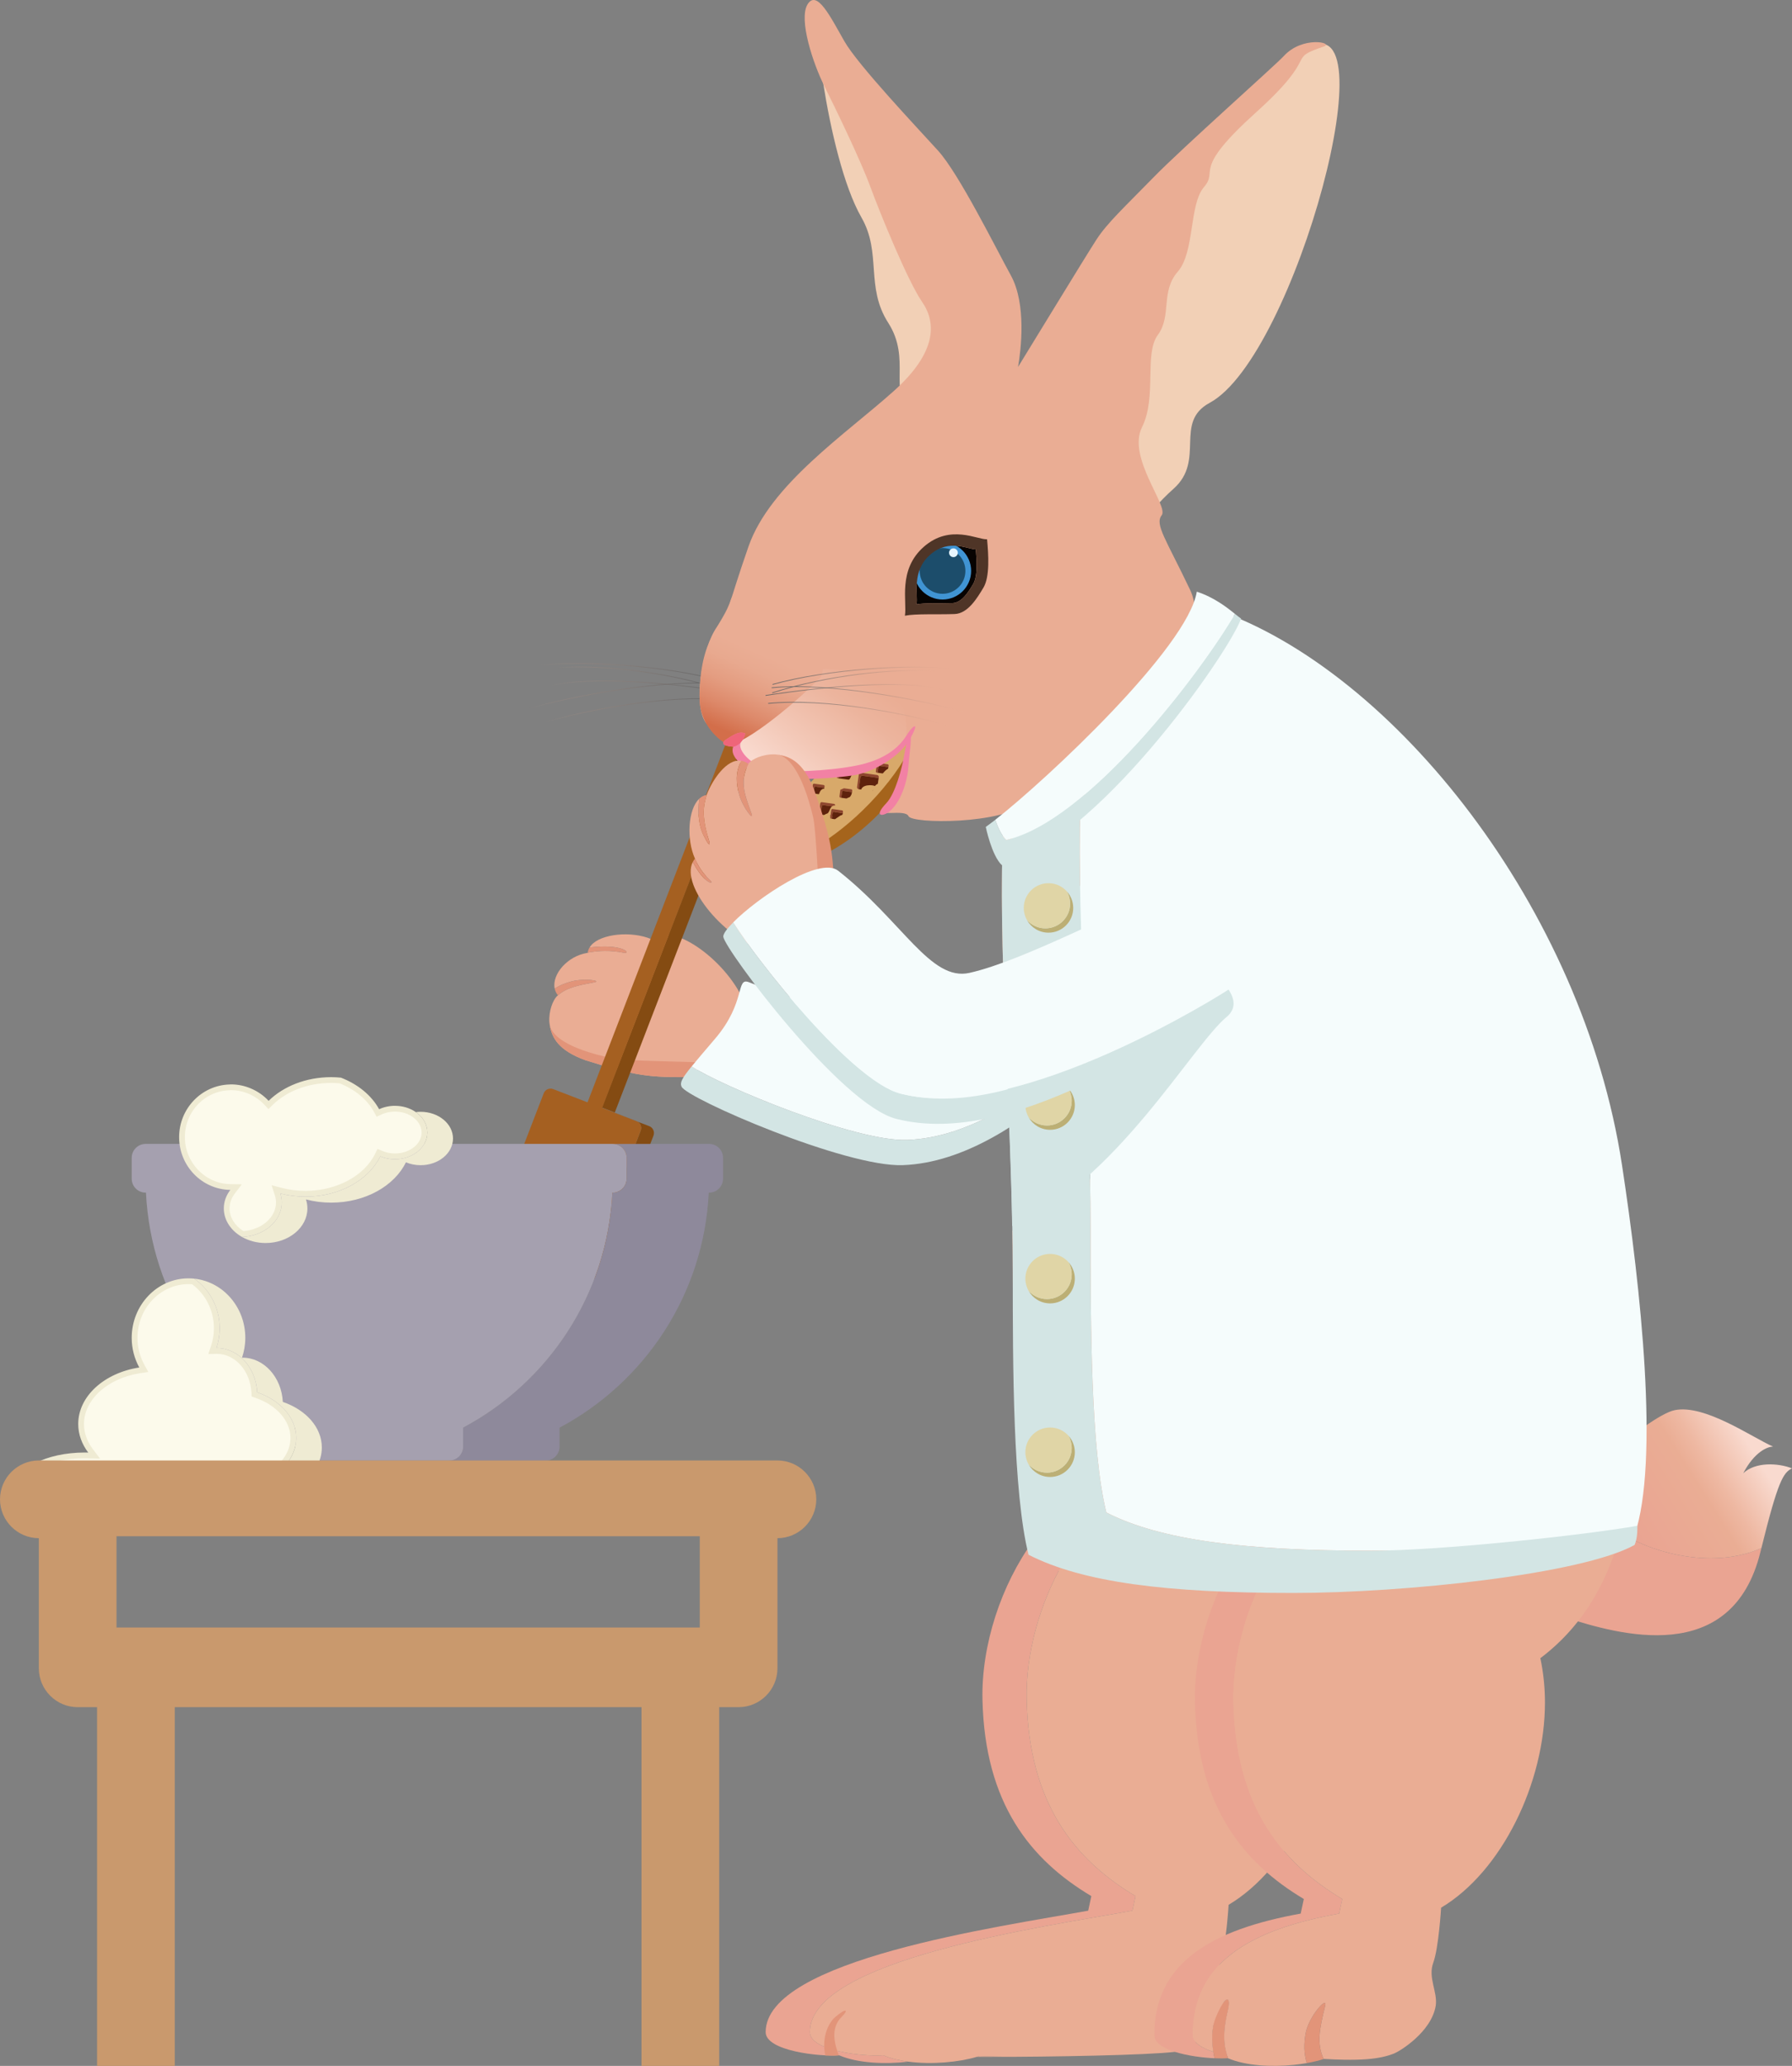 <?xml version="1.0" encoding="utf-8"?>
<!-- Generator: Adobe Illustrator 16.0.0, SVG Export Plug-In . SVG Version: 6.00 Build 0)  -->
<!DOCTYPE svg PUBLIC "-//W3C//DTD SVG 1.1//EN" "http://www.w3.org/Graphics/SVG/1.1/DTD/svg11.dtd">
<svg version="1.1" xmlns="http://www.w3.org/2000/svg" xmlns:xlink="http://www.w3.org/1999/xlink" x="0px" y="0px"
	 width="621.595px" height="716.289px" viewBox="0 0 621.595 716.289" enable-background="new 0 0 621.595 716.289"
	 xml:space="preserve">
<rect x="0" y="0" width="621.595" height="716.289" fill="#808080" stroke="none"/>
<g id="케익_사진">
</g>
<g id="Layer_2">
</g>
<g id="Layer_3">
</g>
<g id="Layer_5">
</g>
<g id="Layer_4">
</g>
<g id="토끼_사진">
</g>
<g id="Layer_56">
</g>
<g id="Layer_52">
</g>
<g id="메인토끼_머리_copy">
	<linearGradient id="SVGID_1_" gradientUnits="userSpaceOnUse" x1="140.006" y1="1334.784" x2="159.261" y2="1360.386">
		<stop  offset="0" style="stop-color:#D8B89A"/>
		<stop  offset="0.25" style="stop-color:#DDBFA3"/>
		<stop  offset="0.664" style="stop-color:#ECD2BD"/>
		<stop  offset="0.804" style="stop-color:#F2DAC7"/>
	</linearGradient>
	<path display="none" fill="url(#SVGID_1_)" d="M136.309,1336.583c-5.591,2.334-10.925,12.208-7.925,14.771
		c2.872,2.453,13.125,9.938,26.25,9.938c8.875,0,12.333-5.375,12.667-7.542s0.167-12.333,1.574-12.333h0.02
		c1.407,0-9.21-7.655-13.085-7.655C146.967,1333,141.9,1334.25,136.309,1336.583z"/>
	
		<linearGradient id="SVGID_2_" gradientUnits="userSpaceOnUse" x1="-655.994" y1="1334.784" x2="-636.739" y2="1360.387" gradientTransform="matrix(-1 0 0 1 -458.232 0)">
		<stop  offset="0" style="stop-color:#D8B89A"/>
		<stop  offset="0.25" style="stop-color:#DDBFA3"/>
		<stop  offset="0.664" style="stop-color:#ECD2BD"/>
		<stop  offset="0.804" style="stop-color:#F2DAC7"/>
	</linearGradient>
	<path display="none" fill="url(#SVGID_2_)" d="M201.459,1336.583c5.591,2.334,10.925,12.208,7.925,14.771
		c-2.872,2.453-13.125,9.938-26.25,9.938c-8.875,0-12.333-5.375-12.667-7.542s-0.167-12.333-1.574-12.333h-0.02
		c-1.407,0,9.21-7.655,13.085-7.655C190.8,1333,195.868,1334.25,201.459,1336.583z"/>
	<linearGradient id="SVGID_3_" gradientUnits="userSpaceOnUse" x1="169.219" y1="1294.174" x2="169.219" y2="1343.424">
		<stop  offset="0" style="stop-color:#D8B89A"/>
		<stop  offset="1" style="stop-color:#B49779"/>
	</linearGradient>
	<path display="none" fill="url(#SVGID_3_)" d="M168.884,1293.433c-30.5,0-18,32.983-16.25,37.983s5.75,12,16.25,12s14.5-7,16.25-12
		S201.259,1293.433,168.884,1293.433z"/>
</g>
<g id="메인토끼_머리_copy_2">
</g>
<g id="메인토끼_머리_copy_4">
</g>
<g id="메인토끼_머리_copy_3">
</g>
<g id="요리토끼">
	<g id="요리토끼_꼬리">
		<g>
			<path fill="#EAA492" d="M555.257,507.336c-0.904,2.88-1.151,5.54-0.537,7.842c4.481,16.789,9.32,17.33,9.32,17.33
				c10.315,6.191,30.842,11.546,46.94,4.235c-0.108,0.441-0.216,0.874-0.328,1.329c-9.864,40.215-49.437,28.538-67.442,22.822
				c0,0-4.839-0.541-9.32-17.33C531.422,534.315,542.802,519.302,555.257,507.336z"/>
			
				<linearGradient id="SVGID_4_" gradientUnits="userSpaceOnUse" x1="-974.716" y1="320.668" x2="-936.029" y2="359.191" gradientTransform="matrix(-0.976 -0.22 -0.22 0.976 -267.905 -25.349)">
				<stop  offset="0.086" style="stop-color:#F9DACF"/>
				<stop  offset="0.132" style="stop-color:#F7D4C7"/>
				<stop  offset="0.371" style="stop-color:#EEB8A2"/>
				<stop  offset="0.497" style="stop-color:#EAAD94"/>
				<stop  offset="1" style="stop-color:#EAA492"/>
			</linearGradient>
			<path fill="url(#SVGID_4_)" d="M564.041,532.508c0,0-4.839-0.541-9.32-17.33c-0.614-2.302-0.367-4.962,0.537-7.842
				c10.155-9.755,21.025-17.485,25.69-18.414c10.389-2.067,26.568,9.301,34.081,12.65c-1.983-0.001-6.48,1.846-10.353,9.241
				c4.212-4.011,12.18-3.592,16.919-1.695c-3.037,1.479-4.865,4.352-10.613,27.625C594.883,544.055,574.356,538.7,564.041,532.508z"
				/>
		</g>
	</g>
	<g id="요리토끼_다리">
		<path fill="#EAAD94" d="M392.312,205.88c-48.863,0-46.684,77.318-43.181,161.424c14.626-13.682,31.937-35.871,42.736-45.885
			c0,0,24.97,11.417,33.38,21.963c3.149,3.949,3.981,7.775,0.307,10.835c-12.111,10.085-38.81,57.774-74.382,72.516
			c0.082,4.899,0.128,9.765,0.128,14.583c0,106.085,28.353,150.357,91.483,153.371c131.85,6.295,135.85-74.705,114.437-192.085
			C538.181,298.239,455.514,205.88,392.312,205.88z"/>
		<g>
			<path fill="#EAAD94" d="M338.807,713.158c3.9,0.018,8.268,0.012,12.875-0.015c-5.286-0.04-9.506-0.126-11.959-0.263
				C339.434,712.977,339.115,713.066,338.807,713.158z"/>
			<path fill="#EAA492" d="M280.918,704.571c0-25.144,80.989-36.496,111.882-42.095l1.084-5.058
				c-21.087-12.569-36.947-32.067-37.759-68.11c-0.716-31.708,19.322-69.494,45.377-75.875c-0.003-0.001-0.006-0.001-0.009-0.002
				c-33.061-8.129-61.553,38.175-60.701,75.878c0.813,36.043,16.672,55.542,37.759,68.11l-1.084,5.058
				c-30.894,5.599-111.882,16.951-111.882,42.095c0,6.527,18.699,8.58,25.475,8.038c6.55,2.807,16.072,3.157,24.016,2.213
				c-3.162-0.418-6.147-1.126-8.683-2.213C299.617,713.151,280.918,711.098,280.918,704.571z"/>
			<path fill="#EAAD94" d="M401.502,513.433c-26.055,6.382-46.093,44.167-45.377,75.875c0.813,36.043,16.672,55.542,37.759,68.11
				l-1.084,5.058c-30.894,5.599-111.882,16.951-111.882,42.095c0,6.527,18.699,8.58,25.475,8.038
				c2.535,1.086,5.521,1.795,8.683,2.213c8.246,1.09,17.7,0.142,23.732-1.664c0.308-0.092,0.627-0.182,0.916-0.278
				c2.453,0.137,6.673,0.223,11.959,0.263c24.221-0.143,54.969-0.898,58.212-2.16c1.752-0.682,12.917-7.317,14.423-16.624
				c0.663-4.783-2.771-9.662-0.875-14.811c1.897-5.149,2.729-19.109,2.729-19.109c21.086-12.567,36.022-43.414,36.022-71.13
				C462.195,551.598,434.054,521.442,401.502,513.433z"/>
		</g>
		<g>
			<path fill="#EAA492" d="M413.742,705.574c0-25.144,19.874-36.496,50.767-42.094l1.084-5.058
				c-21.086-12.568-36.946-32.068-37.758-68.11c-0.725-32.108,19.833-70.446,46.369-76.098
				c-32.633-6.964-60.544,38.777-59.702,76.098c0.813,36.042,16.672,55.542,37.758,68.11l-1.084,5.058
				c-30.893,5.599-50.767,16.95-50.767,42.094c0,5.358,12.597,7.7,20.858,8.067c-0.162-0.767-0.295-1.509-0.404-2.23
				C416.788,710.111,413.742,708.208,413.742,705.574z"/>
			<path fill="#EAAD94" d="M425.852,697.225c1.353-5.647-0.922-5.595-4.224,2.513c-1.046,2.568-1.546,6.521-0.764,11.673
				c1.481,0.472,3.096,0.864,4.753,1.183C424.517,709.104,424.054,704.734,425.852,697.225z"/>
			<path fill="#EAAD94" d="M475.203,514.434c-0.334-0.082-0.667-0.15-1-0.221c-26.536,5.652-47.094,43.99-46.369,76.098
				c0.813,36.042,16.672,55.542,37.758,68.11l-1.084,5.058c-30.893,5.599-50.767,16.95-50.767,42.094
				c0,2.634,3.046,4.537,7.121,5.837c-0.782-5.152-0.282-9.105,0.764-11.673c3.302-8.107,5.577-8.16,4.224-2.513
				c-1.798,7.509-1.335,11.879-0.235,15.368c0.112,0.358,0.229,0.709,0.354,1.051c6.247,2.647,15.147,3.076,22.82,2.293
				c1.563-0.16,3.078-0.365,4.505-0.617c-1.083-3.368-1.01-6.799-0.429-10.206c0.999-5.887,7.666-13.275,6.811-9.722
				c-1.961,8.149-3.034,12.902-0.545,18.515c0.026-0.008,0.057-0.016,0.083-0.025c2.635,0.147,4.977,0.235,7.087,0.27
				c3.08,0.051,5.647-0.015,7.858-0.188c4.05-0.316,6.903-0.991,9.444-1.979c1.751-0.681,12.917-7.316,14.423-16.623
				c0.663-4.783-2.771-9.662-0.874-14.81c1.897-5.15,2.729-19.111,2.729-19.111c21.086-12.566,36.022-43.413,36.022-71.13
				C535.905,552.597,507.759,522.438,475.203,514.434z"/>
		</g>
		<path fill="#E29479" d="M425.852,697.225c1.353-5.647-0.922-5.595-4.224,2.513c-1.192,2.927-1.677,7.651-0.36,13.903
			c1.803,0.08,3.402,0.068,4.616-0.029c0.027,0.012,0.059,0.021,0.086,0.033C424.633,709.971,423.869,705.504,425.852,697.225z"/>
		<path fill="#E29479" d="M291.926,699.315c2.5-2.486,1.75-3.333-2.208,0.042c-2.405,2.05-4.768,7.074-3.45,13.326
			c1.802,0.08,3.402,0.068,4.616-0.029c0.027,0.012,0.059,0.021,0.086,0.033C289.632,709.013,287.842,703.376,291.926,699.315z"/>
		<path fill="#E29479" d="M459.677,695.393c0.855-3.553-5.812,3.835-6.811,9.722c-0.581,3.407-0.653,6.837,0.429,10.206
			c2.178-0.385,4.168-0.862,5.836-1.413C456.643,708.295,457.716,703.542,459.677,695.393z"/>
	</g>
	<g id="요리토끼_오른팔">
		<g>
			<g>
				<path fill="none" d="M193.537,345.116c-0.003-0.005-0.006-0.009-0.01-0.013c-0.059,0.053-0.12,0.105-0.179,0.159
					C193.412,345.208,193.476,345.155,193.537,345.116z"/>
				<path fill="#EAAD94" d="M226.961,324.775c-0.026,0.015-0.051,0.032-0.077,0.047c6.359,3.059,6.398,5.728,5.15,4.628
					c-2.075-1.829-4.153-3.044-6.188-3.897c-0.006,0.005-0.012,0.009-0.018,0.014c-0.004,0.004-0.009,0.006-0.014,0.011
					c-6.775-2.814-17.212-1.878-20.734,2.15c-0.22,0.251-0.405,0.518-0.572,0.792c12.047-1.462,14.476,2.339,11.951,1.839
					c-4.773-0.947-8.891-0.757-12.585-0.055c0,0.005-0.002,0.01-0.003,0.015c-0.066,0.027-0.133,0.081-0.205,0.091
					c-6.675,1.026-12.248,7.274-11.274,12.299c0.005,0.026,0.015,0.051,0.02,0.077c1.778-1.198,3.77-1.97,5.852-2.511
					c4.643-1.203,10.692-0.209,7.807,0.334c-5.827,1.095-9.498,1.826-12.543,4.492c0.004,0.004,0.006,0.008,0.01,0.013
					c-0.061,0.039-0.125,0.092-0.189,0.146c-0.096,0.087-0.19,0.183-0.284,0.274c-1.241,1.34-2.768,4.898-2.507,8.891
					c0.032,0.281,0.071,0.562,0.115,0.841c0.734,4.65,3.126,8.931,12.287,12.295c17.802,5.617,22.368,6.002,36.874,5.896
					l0.683-1.037c0.045,0.003,0.104,0.006,0.148,0.009l18.339-22.74C254.258,335.126,235.193,320.223,226.961,324.775z"/>
				<path fill="#E29479" d="M204.509,328.521c-0.335,0.548-0.565,1.138-0.634,1.784c3.694-0.702,7.812-0.892,12.585,0.055
					C218.985,330.859,216.556,327.059,204.509,328.521z"/>
				<path fill="#E29479" d="M226.884,324.823c-0.366,0.208-0.717,0.441-1.038,0.731c2.035,0.853,4.112,2.068,6.188,3.897
					C233.283,330.55,233.243,327.882,226.884,324.823z"/>
				<path fill="#E29479" d="M193.34,345.268c-0.09,0.075-0.182,0.167-0.276,0.269c0.094-0.091,0.188-0.188,0.284-0.274
					C193.345,345.264,193.343,345.266,193.34,345.268z"/>
				<path fill="#E29479" d="M193.527,345.103c3.045-2.666,6.716-3.396,12.543-4.492c2.886-0.543-3.164-1.538-7.807-0.334
					c-2.082,0.541-4.073,1.313-5.852,2.511C192.576,343.567,192.92,344.344,193.527,345.103z"/>
			</g>
			<path fill="#E29479" d="M212.749,366.998c-4.924-1.023-20.652-4.489-22.076-11.729c0.734,4.65,3.126,8.931,12.287,12.295
				c17.802,5.617,22.368,6.002,36.874,5.896l3.342-5.08C239.294,368.078,217.111,367.905,212.749,366.998z"/>
		</g>
		<g>
			<path fill="#D3E5E4" d="M410.627,330.835c-14.82,9.411-53.576,62.785-95.93,64.402c-17.942,0.686-64.499-18.681-74.783-25.487
				c-3.442,4.222-4.111,5.63-3.506,7.01c1.788,4.084,56.879,27.984,76.774,27.224c42.354-1.618,81.109-54.992,95.929-64.402
				c3.501-2.223,3.715-5.453,2.005-9.088C410.959,330.609,410.802,330.725,410.627,330.835z"/>
			<path fill="#F5FCFC" d="M314.698,395.238c42.354-1.618,81.109-54.992,95.93-64.402c0.174-0.11,0.332-0.226,0.49-0.341
				c-5.53-11.755-31.207-27.76-31.207-27.76c-14.183,10.105-34.25,39.538-51.394,49.11c-12.122,6.769-42.117-0.696-68.688-11.27
				c-4.695-1.868-0.896,6.785-11.765,19.545c-3.667,4.305-6.304,7.371-8.148,9.632C250.199,376.557,296.756,395.923,314.698,395.238
				z"/>
		</g>
	</g>
	<g id="요리_도구">
		<g>
			<path fill="#844B12" d="M225.209,390.459l-4.112-1.585c1.089,0.61,1.599,1.935,1.137,3.133l-15.596,40.454l-0.918,2.38
				l-0.458,1.188c-3.293,8.543-12.888,12.799-21.433,9.505l-1.188-0.458l-2.38-0.917l-12.547-4.837
				c0.105,0.06,0.21,0.12,0.326,0.165l16.659,6.422l2.38,0.917l1.188,0.458c8.545,3.294,18.139-0.962,21.433-9.505l0.458-1.188
				l0.918-2.38l15.596-40.454C227.179,392.442,226.524,390.966,225.209,390.459z"/>
			
				<rect x="162.94" y="312.413" transform="matrix(-0.36 0.933 -0.933 -0.36 617.552 205.824)" fill="#844B12" width="150.433" height="4.77"/>
			<path fill="#844B12" d="M221.098,388.874c-0.105-0.059-0.21-0.12-0.326-0.165l-7.447-2.871l-0.013,0.034L221.098,388.874z"/>
			<path fill="#A56021" d="M182.641,445.076l1.188,0.458c8.545,3.294,18.139-0.962,21.433-9.505l0.458-1.188l0.918-2.38
				l15.596-40.454c0.462-1.199-0.048-2.523-1.137-3.133l-7.786-3.001l0.013-0.034l-4.451-1.716l54.114-140.363l-5.065-1.953
				l-54.127,140.398l-11.9-4.588c-1.313-0.506-2.791,0.147-3.298,1.462l-7.339,19.038l-9.173,23.793l-5.505,14.28
				c-0.462,1.199,0.048,2.522,1.134,3.132l12.547,4.837L182.641,445.076z"/>
		</g>
		<g>
			<path fill="#8E899B" d="M245.972,396.619h-33.44c2.667,0,4.827,2.163,4.827,4.827v7.238c0,2.667-2.161,4.827-4.827,4.827h-0.119
				c-1.72,35.355-22.234,65.773-51.761,81.49v6.582c0,2.667-2.163,4.827-4.831,4.827h33.441c2.667,0,4.83-2.161,4.83-4.827V495
				c29.527-15.716,50.041-46.135,51.761-81.49h0.119c2.667,0,4.827-2.16,4.827-4.827v-7.238
				C250.799,398.781,248.639,396.619,245.972,396.619z"/>
			<path fill="#A5A0AF" d="M160.652,501.583V495c29.527-15.716,50.041-46.135,51.761-81.49h0.119c2.667,0,4.827-2.16,4.827-4.827
				v-7.238c0-2.665-2.161-4.827-4.827-4.827H50.512c-2.667,0-4.827,2.163-4.827,4.827v7.238c0,2.667,2.16,4.827,4.827,4.827h0.118
				c1.721,35.357,22.234,65.773,51.762,81.49v6.582c0,2.667,2.163,4.827,4.827,4.827h48.602
				C158.489,506.41,160.652,504.249,160.652,501.583z"/>
		</g>
		<g>
			<path fill="#D8A96A" d="M300.13,281.611c14.045-13.598,20.933-29.361,17.213-33.901c-5.956-0.952-18.741,6.406-31.046,18.318
				c-14.045,13.6-22.197,28.031-18.479,32.571C273.774,299.549,287.825,293.524,300.13,281.611z"/>
			<path fill="#A5641C" d="M319.655,248.794c-0.571-0.59-1.363-0.933-2.313-1.084c3.72,4.54-4.164,19.757-18.209,33.355
				c-12.305,11.913-25.359,18.484-31.315,17.534c0.059,0.072,0.11,0.148,0.175,0.214c4.158,4.294,20.983-1.238,35.25-15.05
				S323.813,253.088,319.655,248.794z"/>
		</g>
		<path fill="#8E462F" d="M291.53,276.562l0.286,0.04l0.285-2.031c0.03-0.217,0.231-0.37,0.45-0.339l2.993,0.42l0.075-0.534
			c0.031-0.218-0.121-0.419-0.339-0.45l-3.279-0.46c-0.218-0.031-0.419,0.122-0.451,0.339l-0.36,2.564
			C291.161,276.329,291.313,276.531,291.53,276.562z"/>
		<path fill="#8E462F" d="M281.933,275.075l0.287,0.04l0.285-2.031c0.03-0.218,0.231-0.37,0.45-0.339l2.993,0.42l0.076-0.534
			c0.03-0.217-0.122-0.419-0.339-0.45l-3.28-0.46c-0.218-0.031-0.419,0.122-0.45,0.339l-0.36,2.565
			C281.563,274.842,281.714,275.044,281.933,275.075z"/>
		<path fill="#8E462F" d="M290.698,269.838l0.111,0.016l0.469-3.345c0.044-0.314,0.335-0.534,0.65-0.49l4.625,0.649l0.051-0.358
			c0.044-0.315-0.175-0.606-0.491-0.65l-4.736-0.665c-0.314-0.044-0.604,0.176-0.649,0.49l-0.52,3.704
			C290.164,269.502,290.382,269.794,290.698,269.838z"/>
		<path fill="#8E462F" d="M304.146,267.888l0.286,0.041l0.285-2.031c0.03-0.217,0.231-0.37,0.45-0.339l2.993,0.42l0.074-0.534
			c0.031-0.218-0.121-0.419-0.339-0.45l-3.279-0.46c-0.218-0.031-0.419,0.122-0.45,0.339l-0.36,2.565
			C303.776,267.656,303.928,267.858,304.146,267.888z"/>
		<path fill="#8E462F" d="M284.496,282.395l0.178,0.024l0.398-2.837c0.039-0.278,0.295-0.471,0.573-0.432l3.994,0.561l0.06-0.426
			c0.039-0.277-0.154-0.534-0.432-0.573l-4.173-0.585c-0.277-0.039-0.534,0.155-0.573,0.432l-0.458,3.263
			C284.025,282.098,284.218,282.355,284.496,282.395z"/>
		<path fill="#8E462F" d="M297.908,268.512l-0.611,4.355c-0.052,0.37,0.206,0.713,0.576,0.765l0.011,0.001l0.575-4.098
			c0.052-0.37,0.395-0.628,0.764-0.576l5.56,0.78l0.036-0.258c0.053-0.37-0.207-0.713-0.576-0.765l-5.57-0.782
			C298.302,267.883,297.96,268.142,297.908,268.512z"/>
		<path fill="#5E220D" d="M292.102,274.57l-0.285,2.031l2.994,0.42c0.218,0.03,0.419-0.122,0.45-0.339l0.285-2.031l-2.993-0.42
			C292.333,274.201,292.132,274.353,292.102,274.57z"/>
		<path fill="#5E220D" d="M282.504,273.084l-0.285,2.031l2.993,0.42c0.218,0.031,0.419-0.122,0.45-0.339l0.284-2.031l-2.993-0.42
			C282.736,272.714,282.535,272.866,282.504,273.084z"/>
		<path fill="#5E220D" d="M291.277,266.509l-0.469,3.345l4.625,0.649c0.315,0.044,0.606-0.176,0.65-0.489l0.469-3.346l-4.625-0.649
			C291.612,265.975,291.322,266.195,291.277,266.509z"/>
		<path fill="#5E220D" d="M304.717,265.897l-0.285,2.031l2.993,0.42c0.218,0.031,0.419-0.122,0.45-0.339l0.285-2.031l-2.993-0.42
			C304.949,265.528,304.748,265.68,304.717,265.897z"/>
		<path fill="#5E220D" d="M285.072,279.582l-0.398,2.837l3.995,0.561c0.277,0.039,0.533-0.155,0.572-0.432l0.398-2.837l-3.994-0.561
			C285.368,279.111,285.111,279.304,285.072,279.582z"/>
		<path fill="#5E220D" d="M298.458,269.536l-0.575,4.098l5.559,0.781c0.37,0.052,0.712-0.207,0.764-0.577l0.575-4.098l-5.56-0.78
			C298.853,268.908,298.51,269.167,298.458,269.536z"/>
		<path fill="#D8A96A" d="M290.898,273.096c1.225-1.597,1.71-1.578,2.574-2.247s1.03,0.122,1.843-1.92s2.926-1.239,2.515-0.557
			s-4.06,5.135-6.578,5.474S290.598,273.488,290.898,273.096z"/>
		<path fill="#D8A96A" d="M279.897,278.916c1.225-1.597,1.71-1.578,2.574-2.247s1.03,0.122,1.843-1.92s2.926-1.239,2.515-0.557
			s-4.06,5.135-6.578,5.474S279.596,279.308,279.897,278.916z"/>
		<path fill="#D8A96A" d="M291.147,279.103c1.225-1.597,1.71-1.578,2.574-2.247s1.03,0.122,1.843-1.92s2.926-1.239,2.515-0.557
			s-4.06,5.135-6.578,5.474S290.846,279.495,291.147,279.103z"/>
		<path fill="#D8A96A" d="M298.829,277.217c1.225-1.597,1.71-1.578,2.574-2.247s1.03,0.122,1.843-1.92s2.926-1.239,2.515-0.557
			s-4.06,5.135-6.578,5.474S298.527,277.609,298.829,277.217z"/>
		<path fill="#D8A96A" d="M296.818,277.626c1.225-1.597,1.71-1.578,2.574-2.247c0.863-0.669-1.446,0.296-0.633-1.745
			s5.402-1.414,4.991-0.731s-4.06,5.135-6.578,5.474S296.518,278.018,296.818,277.626z"/>
		<path fill="#D8A96A" d="M306.11,268.328c1.225-1.597,1.71-1.578,2.574-2.247c0.863-0.669,1.03,0.122,1.843-1.92
			s2.926-1.239,2.515-0.557s-4.06,5.135-6.578,5.474S305.81,268.72,306.11,268.328z"/>
		<path fill="#D8A96A" d="M283.493,284.733c1.225-1.597,1.71-1.578,2.574-2.247s1.03,0.122,1.843-1.92s2.926-1.239,2.515-0.557
			s-4.06,5.135-6.578,5.474S283.192,285.125,283.493,284.733z"/>
		<path fill="#8E462F" d="M288.327,283.866l0.286,0.04l0.285-2.031c0.03-0.217,0.231-0.37,0.45-0.339l2.993,0.42l0.075-0.534
			c0.031-0.218-0.121-0.419-0.339-0.45l-3.279-0.46c-0.218-0.031-0.419,0.122-0.451,0.339l-0.36,2.564
			C287.958,283.634,288.109,283.835,288.327,283.866z"/>
		<path fill="#5E220D" d="M288.898,281.875l-0.285,2.031l2.994,0.42c0.218,0.03,0.419-0.122,0.45-0.339l0.285-2.031l-2.993-0.42
			C289.13,281.505,288.929,281.658,288.898,281.875z"/>
		<path fill="#D8A96A" d="M288.613,285.232c1.225-1.597,1.71-1.578,2.574-2.247s1.03,0.122,1.842-1.92
			c0.813-2.042,2.927-1.239,2.516-0.557s-4.06,5.135-6.578,5.474S288.313,285.624,288.613,285.232z"/>
		<g>
			<path fill="#EFEBD3" d="M145.884,385.482c-0.561,0-1.109,0.042-1.648,0.108c2.448,1.699,4.006,4.238,4.006,7.08
				c0,5.114-5.037,9.26-11.25,9.26c-1.83,0-3.552-0.367-5.079-1.005c-3.991,8.176-14.088,13.985-25.921,13.985
				c-3.063,0-6.006-0.395-8.76-1.113c0.322,0.994,0.51,2.034,0.51,3.113c0,6.432-6.119,11.667-13.8,11.971
				c2.331,1.324,5.15,2.102,8.191,2.102c8.008,0,14.5-5.373,14.5-12c0-1.079-0.188-2.119-0.51-3.113
				c2.754,0.718,5.698,1.113,8.76,1.113c11.833,0,21.93-5.809,25.921-13.985c1.527,0.638,3.249,1.005,5.079,1.005
				c6.213,0,11.25-4.146,11.25-9.26S152.097,385.482,145.884,385.482z"/>
			<g>
				<path fill="#FCFAEB" d="M84.189,427.867c-3.484-2.074-5.556-5.377-5.556-8.885c0-2.046,0.71-4.054,2.054-5.807l1.212-1.581
					l-1.992-0.028c-9.249-0.128-16.774-7.883-16.774-17.286c0-9.391,7.235-16.977,16.472-17.27c0.094-0.003,0.186-0.009,0.277-0.016
					c0.085-0.006,0.171-0.013,0.258-0.013c2.192,0,4.35,0.437,6.413,1.298c2.254,0.94,4.237,2.314,5.895,4.085l0.7,0.748
					l0.731-0.719c5.119-5.034,12.774-7.921,21.004-7.921c0.972,0,2.003,0.051,3.148,0.157c5.656,2.221,10.126,5.925,12.596,10.439
					l0.448,0.819l0.848-0.391c1.543-0.712,3.296-1.088,5.068-1.088c0.382,0,0.758,0.02,1.13,0.053
					c2.051,0.182,3.967,0.855,5.543,1.949c2.273,1.577,3.577,3.858,3.577,6.258c0,4.555-4.598,8.26-10.25,8.26
					c-1.641,0-3.22-0.312-4.693-0.928l-0.871-0.364l-0.414,0.848c-3.919,8.029-13.975,13.423-25.022,13.423
					c-2.896,0-5.759-0.363-8.508-1.081l-1.767-0.46l0.563,1.737c0.306,0.944,0.461,1.888,0.461,2.804
					C96.742,422.699,91.252,427.468,84.189,427.867z"/>
				<path fill="#EFEBD3" d="M114.884,375.473c0.901,0,1.857,0.046,2.914,0.14c5.376,2.141,9.614,5.662,11.952,9.937l0.896,1.638
					l1.696-0.782c1.413-0.651,3.021-0.996,4.649-0.996c0.332,0,0.672,0.016,1.042,0.049c1.877,0.167,3.627,0.78,5.061,1.774
					c2,1.388,3.146,3.37,3.146,5.437c0,4.003-4.149,7.26-9.25,7.26c-1.508,0-2.957-0.286-4.308-0.851l-1.741-0.728l-0.828,1.695
					c-3.755,7.693-13.45,12.862-24.124,12.862c-2.811,0-5.589-0.353-8.256-1.048l-3.533-0.921l1.126,3.473
					c0.274,0.845,0.413,1.685,0.413,2.496c0,5.173-4.919,9.453-11.302,9.939c-3.021-1.898-4.807-4.803-4.807-7.867
					c0-1.824,0.639-3.622,1.848-5.198l2.424-3.162l-3.983-0.055c-8.706-0.121-15.788-7.426-15.788-16.286
					c0-8.848,6.81-15.995,15.507-16.271c0.105-0.003,0.209-0.011,0.313-0.018c0.062-0.004,0.124-0.01,0.188-0.01
					c2.06,0,4.087,0.411,6.028,1.221c2.123,0.886,3.99,2.179,5.549,3.845l1.401,1.497l1.461-1.438
					C99.514,378.256,106.914,375.473,114.884,375.473 M114.884,373.473c-8.791,0-16.621,3.208-21.705,8.208
					c-1.741-1.859-3.867-3.334-6.239-4.324c-2.098-0.876-4.388-1.375-6.798-1.375c-0.191,0-0.377,0.023-0.567,0.029
					c-9.681,0.307-17.44,8.358-17.44,18.27c0,10.021,7.931,18.15,17.76,18.286c-1.424,1.857-2.26,4.053-2.26,6.415
					c0,4.111,2.501,7.736,6.309,9.898c7.681-0.304,13.8-5.539,13.8-11.971c0-1.079-0.188-2.119-0.51-3.113
					c2.754,0.718,5.698,1.113,8.76,1.113c11.833,0,21.93-5.809,25.921-13.985c1.527,0.638,3.249,1.005,5.079,1.005
					c6.213,0,11.25-4.146,11.25-9.26c0-2.842-1.559-5.381-4.006-7.08c-1.666-1.156-3.742-1.921-6.025-2.124
					c-0.401-0.036-0.807-0.057-1.219-0.057c-1.994,0-3.863,0.431-5.487,1.18c-2.608-4.768-7.332-8.652-13.24-10.942
					C117.155,373.542,116.03,373.473,114.884,373.473L114.884,373.473z"/>
			</g>
		</g>
		<g>
			<path fill="#EFEBD3" d="M98.105,486.074c-0.451-8.558-6.521-15.342-13.964-15.342c-0.065,0-0.129,0.01-0.194,0.011
				c0.727-2.153,1.143-4.459,1.143-6.873c0-10.702-7.776-19.499-17.732-20.534c5.325,3.694,8.841,10.02,8.841,17.211
				c0,2.414-0.416,4.72-1.143,6.873c0.065-0.001,0.128-0.011,0.194-0.011c7.443,0,13.513,6.784,13.964,15.342
				c7.98,2.738,13.528,8.778,13.528,15.796c0,9.589-10.353,17.362-23.123,17.362c-4.963,0-9.556-1.178-13.323-3.176
				c-3.76,4.082-9.325,6.676-15.55,6.676c-2.853,0-5.568-0.545-8.037-1.527c-3.75,4.423-12.282,7.515-22.215,7.515
				c-3.319,0-6.482-0.346-9.364-0.971c4.446,2.63,10.973,4.293,18.255,4.293c9.933,0,18.465-3.091,22.215-7.515
				c2.469,0.981,5.184,1.527,8.037,1.527c6.225,0,11.79-2.595,15.55-6.676c3.767,1.999,8.36,3.176,13.323,3.176
				c12.771,0,23.123-7.773,23.123-17.362C111.634,494.852,106.085,488.812,98.105,486.074z"/>
			<g>
				<path fill="#FCFAEB" d="M20.494,524.397c-3.113,0-6.137-0.308-8.993-0.914c-3.463-2.086-5.368-4.679-5.368-7.313
					c0-6.261,10.648-11.55,23.252-11.55c0.402,0,0.801,0.006,1.198,0.016l2.075,0.053l-1.252-1.655
					c-2.141-2.832-3.273-6.046-3.273-9.296c0-8.971,8.55-16.798,20.331-18.612l1.412-0.217l-0.688-1.252
					c-1.638-2.981-2.503-6.365-2.503-9.785c0-10.829,8.39-19.638,18.703-19.638c0.527,0,1.068,0.025,1.61,0.074
					c5.14,3.67,8.201,9.721,8.201,16.242c0,2.206-0.367,4.411-1.09,6.553l-0.453,1.341l1.45-0.021c0,0,0.128-0.009,0.129-0.009
					c6.863,0,12.555,6.322,12.98,14.393l0.036,0.674l0.638,0.219c7.808,2.679,12.853,8.508,12.853,14.85
					c0,9.022-9.924,16.362-22.123,16.362c-4.637,0-9.082-1.058-12.854-3.06l-0.682-0.362l-0.522,0.567
					c-3.72,4.038-9.119,6.354-14.814,6.354c-2.658,0-5.237-0.49-7.667-1.456l-0.668-0.266l-0.464,0.548
					C38.259,521.586,29.838,524.397,20.494,524.397z"/>
				<path fill="#EFEBD3" d="M65.388,445.232c0.41,0,0.828,0.016,1.25,0.047c4.745,3.497,7.562,9.165,7.562,15.269
					c0,2.097-0.349,4.194-1.038,6.233l-0.906,2.683l2.831-0.042c0.067-0.001,0.134-0.005,0.21-0.011
					c6.292,0.03,11.523,5.925,11.92,13.447l0.071,1.349l1.277,0.438c7.397,2.538,12.177,7.996,12.177,13.904
					c0,8.471-9.476,15.362-21.123,15.362c-4.474,0-8.757-1.018-12.386-2.943l-1.363-0.723l-1.045,1.135
					c-3.531,3.833-8.663,6.031-14.079,6.031c-2.53,0-4.986-0.466-7.298-1.385l-1.335-0.531l-0.929,1.096
					c-3.452,4.072-11.767,6.808-20.689,6.808c-2.982,0-5.881-0.289-8.62-0.857c-3.06-1.88-4.741-4.135-4.741-6.37
					c0-5.095,8.941-10.55,22.252-10.55c0.393,0,0.784,0.006,1.173,0.016l4.15,0.105l-2.504-3.311
					c-2.009-2.656-3.071-5.662-3.071-8.692c0-8.474,8.194-15.886,19.483-17.624l2.824-0.435l-1.376-2.505
					c-1.557-2.834-2.38-6.051-2.38-9.303C47.686,453.593,55.627,445.232,65.388,445.232 M65.388,443.232
					c-10.881,0-19.703,9.24-19.703,20.638c0,3.742,0.965,7.24,2.627,10.266c-12.085,1.861-21.179,9.929-21.179,19.601
					c0,3.603,1.268,6.979,3.476,9.899c-0.405-0.01-0.813-0.016-1.224-0.016c-13.394,0-24.252,5.619-24.252,12.55
					c0,3.163,2.266,6.05,5.997,8.257c2.881,0.625,6.044,0.971,9.364,0.971c9.933,0,18.465-3.091,22.215-7.515
					c2.469,0.981,5.184,1.527,8.037,1.527c6.225,0,11.79-2.595,15.55-6.676c3.767,1.999,8.36,3.176,13.323,3.176
					c12.771,0,23.123-7.773,23.123-17.362c0-7.018-5.548-13.058-13.528-15.796c-0.451-8.558-6.521-15.342-13.964-15.342
					c-0.065,0-0.129,0.01-0.194,0.011c0.727-2.153,1.143-4.459,1.143-6.873c0-7.192-3.516-13.517-8.841-17.211
					C66.71,443.269,66.053,443.232,65.388,443.232L65.388,443.232z"/>
			</g>
		</g>
		<path fill="#C9996D" d="M0,519.848c0,7.409,6.062,13.471,13.47,13.471v45.125c0,7.409,6.062,13.471,13.471,13.471h6.734v124.375
			h26.94V591.914h161.913v124.375h26.941V591.914h6.736c7.408,0,13.47-6.062,13.47-13.471v-45.125c7.409,0,13.47-6.062,13.47-13.471
			c0-7.408-6.062-13.47-13.47-13.47h-13.47H26.939H13.47C6.061,506.378,0,512.439,0,519.848z M40.41,564.3v-31.655h202.324V564.3
			H40.41L40.41,564.3z"/>
	</g>
	<g id="요리토끼수염_오">
		<g>
			
				<linearGradient id="SVGID_5_" gradientUnits="userSpaceOnUse" x1="-708.47" y1="233.051" x2="-645.654" y2="233.051" gradientTransform="matrix(-1 0 0 1 -458.399 0)">
				<stop  offset="0" style="stop-color:#666666"/>
				<stop  offset="0.192" style="stop-color:#6A6867;stop-opacity:0.808"/>
				<stop  offset="0.364" style="stop-color:#756E6B;stop-opacity:0.636"/>
				<stop  offset="0.529" style="stop-color:#877871;stop-opacity:0.471"/>
				<stop  offset="0.69" style="stop-color:#A1867A;stop-opacity:0.31"/>
				<stop  offset="0.846" style="stop-color:#C29786;stop-opacity:0.154"/>
				<stop  offset="1" style="stop-color:#EAAD94;stop-opacity:0"/>
			</linearGradient>
			<path fill="none" stroke="url(#SVGID_5_)" stroke-width="0.25" stroke-miterlimit="10" d="M250.037,236.066
				c-19.093-5.35-47.931-7.102-62.768-5.397"/>
			
				<linearGradient id="SVGID_6_" gradientUnits="userSpaceOnUse" x1="-708.577" y1="235.105" x2="-651.486" y2="235.105" gradientTransform="matrix(-1 0 0 1 -458.399 0)">
				<stop  offset="0" style="stop-color:#666666"/>
				<stop  offset="0.192" style="stop-color:#6A6867;stop-opacity:0.808"/>
				<stop  offset="0.364" style="stop-color:#756E6B;stop-opacity:0.636"/>
				<stop  offset="0.529" style="stop-color:#877871;stop-opacity:0.471"/>
				<stop  offset="0.69" style="stop-color:#A1867A;stop-opacity:0.31"/>
				<stop  offset="0.846" style="stop-color:#C29786;stop-opacity:0.154"/>
				<stop  offset="1" style="stop-color:#EAAD94;stop-opacity:0"/>
			</linearGradient>
			<path fill="none" stroke="url(#SVGID_6_)" stroke-width="0.25" stroke-miterlimit="10" d="M250.14,238.983
				c-18.871-6.084-42.151-8.617-57.043-7.489"/>
			
				<linearGradient id="SVGID_7_" gradientUnits="userSpaceOnUse" x1="-710.881" y1="237.987" x2="-649.438" y2="237.987" gradientTransform="matrix(-1 0 0 1 -458.399 0)">
				<stop  offset="0" style="stop-color:#666666"/>
				<stop  offset="0.192" style="stop-color:#6A6867;stop-opacity:0.808"/>
				<stop  offset="0.364" style="stop-color:#756E6B;stop-opacity:0.636"/>
				<stop  offset="0.529" style="stop-color:#877871;stop-opacity:0.471"/>
				<stop  offset="0.69" style="stop-color:#A1867A;stop-opacity:0.31"/>
				<stop  offset="0.846" style="stop-color:#C29786;stop-opacity:0.154"/>
				<stop  offset="1" style="stop-color:#EAAD94;stop-opacity:0"/>
			</linearGradient>
			<path fill="none" stroke="url(#SVGID_7_)" stroke-width="0.25" stroke-miterlimit="10" d="M252.462,239.891
				c-19.598-3.009-46.871-5.628-61.395-2.147"/>
			
				<linearGradient id="SVGID_8_" gradientUnits="userSpaceOnUse" x1="-709.963" y1="246.326" x2="-647.467" y2="246.326" gradientTransform="matrix(-1 0 0 1 -458.399 0)">
				<stop  offset="0" style="stop-color:#666666"/>
				<stop  offset="0.192" style="stop-color:#6A6867;stop-opacity:0.808"/>
				<stop  offset="0.364" style="stop-color:#756E6B;stop-opacity:0.636"/>
				<stop  offset="0.529" style="stop-color:#877871;stop-opacity:0.471"/>
				<stop  offset="0.69" style="stop-color:#A1867A;stop-opacity:0.31"/>
				<stop  offset="0.846" style="stop-color:#C29786;stop-opacity:0.154"/>
				<stop  offset="1" style="stop-color:#EAAD94;stop-opacity:0"/>
			</linearGradient>
			<path fill="none" stroke="url(#SVGID_8_)" stroke-width="0.25" stroke-miterlimit="10" d="M251.551,242.653
				c-19.73-1.962-48.129,3.515-62.447,7.762"/>
			
				<linearGradient id="SVGID_9_" gradientUnits="userSpaceOnUse" x1="-708.75" y1="241.248" x2="-641.835" y2="241.248" gradientTransform="matrix(-1 0 0 1 -458.399 0)">
				<stop  offset="0" style="stop-color:#666666"/>
				<stop  offset="0.192" style="stop-color:#6A6867;stop-opacity:0.808"/>
				<stop  offset="0.364" style="stop-color:#756E6B;stop-opacity:0.636"/>
				<stop  offset="0.529" style="stop-color:#877871;stop-opacity:0.471"/>
				<stop  offset="0.69" style="stop-color:#A1867A;stop-opacity:0.31"/>
				<stop  offset="0.846" style="stop-color:#C29786;stop-opacity:0.154"/>
				<stop  offset="1" style="stop-color:#EAAD94;stop-opacity:0"/>
			</linearGradient>
			<path fill="none" stroke="url(#SVGID_9_)" stroke-width="0.25" stroke-miterlimit="10" d="M250.337,237.221
				c-19.723-2.029-52.534,4.253-66.866,8.451"/>
		</g>
	</g>
	<g id="요리토끼_머리">
		<path fill="#F2D0B6" d="M452.467,17.315c30.833-20-3.167,106.333-32.833,122.333c-12.571,6.78-1.405,19.858-12.529,29.788
			c-11.124,9.93-9.49,13.535-18.758,17.356c-9.269,3.821-39.943-53.319-15.241-71.807c12.969-9.706,24.706-38.655,41.059-61.005
			C428.959,33.762,448.875,19.645,452.467,17.315z"/>
		<path fill="#F2D0B6" d="M284.884,8.482c-4.25-12.5,1.5,45.25,13.94,66.944c7.104,12.39,1.254,24.007,9.31,36.556
			c8.055,12.548-0.154,24.142,7.75,30.309c7.905,6.166,56.093,14.874,37.25-9.559c-9.893-12.827-18.236-38.084-28-64
			C316.301,45.287,286.262,12.535,284.884,8.482z"/>
		<path fill="#EAAD94" d="M310.134,135.482c-16.738,15.036-43,32.5-50.5,54s-6,21.167-11,28s-8.833,28.333-3.167,33.833
			s5.167,7.167,9,7.5c-0.333,1.333-0.167,0.5,0.667,2.833s9.454,7.489,19.833,7.25c10.92-0.251,18.333,1.417,24.833-1.583
			s16.344-12.945,15.01-9.778c-1.779,4.225-0.39,13.706-8.619,22.733c-3.034,3.328,7.775,0.045,8.941,2.712s32.334,3,41.667-4.833
			s25.167-25.334,31.333-30.5s33-25.667,24.667-43.167s-12.333-22.666-9.833-25.833s-12.083-20.042-6.833-30.542
			s0.625-25.375,5.5-32s0.875-15,6.875-21.875s3.875-23.25,9.125-29.375s-4.692-5.403,18.058-25.903s9.933-18.222,23.558-22.847
			c3.577-1.214-7.365-3.875-13.99,3.375c-2.877,3.148-35.125,31.75-45.125,42s-16,15.75-19.75,21.5s-24.75,40.25-27.25,44.25
			c1-5.75,3-21.75-2.5-31.75s-18-35.25-25.25-43.25s-27.75-29.625-32.5-37.938s-9.5-18.063-12.75-12.813s2,20.75,5.75,28.25
			s12.5,25.5,16,35s13,32.75,18,40S324.884,122.232,310.134,135.482z"/>
		
			<linearGradient id="SVGID_10_" gradientUnits="userSpaceOnUse" x1="-759.64" y1="235.268" x2="-731.821" y2="272.26" gradientTransform="matrix(-1 0 0 1 -458.232 0)">
			<stop  offset="0" style="stop-color:#EAAD94"/>
			<stop  offset="0.253" style="stop-color:#ECB49D"/>
			<stop  offset="0.674" style="stop-color:#F3C8B7"/>
			<stop  offset="1" style="stop-color:#F9DACF"/>
		</linearGradient>
		<path fill="url(#SVGID_10_)" d="M308.509,238.857c5.591,2.334,7.5,16.813,4.5,19.375c-2.872,2.453-11.25,14-44.292,9.65
			c-8.799-1.158-12.299-6.91-13.012-8.983c-1.375-3.995,16.748-13.167,29.188-26.917
			C293.734,231.221,302.917,236.523,308.509,238.857z"/>
		<linearGradient id="SVGID_11_" gradientUnits="userSpaceOnUse" x1="254.067" y1="254.572" x2="275.057" y2="206.626">
			<stop  offset="0" style="stop-color:#D36E4A"/>
			<stop  offset="0.153" style="stop-color:#DD896A"/>
			<stop  offset="0.304" style="stop-color:#E49D81"/>
			<stop  offset="0.446" style="stop-color:#E8A98F"/>
			<stop  offset="0.567" style="stop-color:#EAAD94"/>
		</linearGradient>
		<path fill="url(#SVGID_11_)" d="M283.2,210.099c-1.079-5.962-28.305-6.328-29.518-2.574
			c-3.298,10.208-11.031,13.208-11.009,34.548c0.01,9.75,7.339,14.768,9.211,15.91c3.606,2.201,22.375-12.5,32.959-23.342
			C287.484,226.169,284.278,216.061,283.2,210.099z"/>
		<path fill="#070301" d="M322.673,192.312c-6.588,5.76-4.14,13.8-4.74,17.22c2.7-0.54,8.099-0.262,12.42-0.419
			c3.3-0.121,5.58-3.9,7.2-6.601c1.62-2.7,1.26-8.28,0.9-12.064C336.113,190.623,329.262,186.551,322.673,192.312z"/>
		<circle fill="#4094D3" cx="326.943" cy="197.949" r="9.914"/>
		<circle fill="#1C4D6B" cx="326.943" cy="197.949" r="7.931"/>
		<path fill="#4F3527" d="M342.384,186.976c-3.25,0.244-12.766-5.411-21.917,2.589s-5.75,19.167-6.583,23.917
			c3.75-0.75,11.249-0.364,17.25-0.583c4.583-0.167,7.75-5.417,10-9.167S342.884,192.232,342.384,186.976z M337.553,202.511
			c-1.62,2.7-3.9,6.48-7.2,6.601c-4.321,0.157-9.72-0.121-12.42,0.419c0.6-3.42-1.849-11.46,4.74-17.22
			c6.589-5.76,13.44-1.688,15.78-1.864C338.813,194.231,339.173,199.812,337.553,202.511z"/>
		<circle fill="#E6F4FC" cx="330.718" cy="191.648" r="1.521"/>
		<path fill="#F281A4" d="M254.342,258.899c-2.25-0.125-5.125-0.75-2.25-2.625s4.5-2.75,6.375-2c-0.375,2.75-2.375,2.625-1.5,5.25
			s5.375,7.083,12.5,7.708s22.395-0.244,30.583-2.5c10.753-2.963,13.703-8.734,15.022-10.689c1.728-2.561,3.966-4.013,0.75,1.891
			c-3.522,6.464-13.129,11.942-19.983,12.922c-11.955,1.709-24.641,1.301-27.997,1.043
			C262.967,269.524,252.387,263.694,254.342,258.899z"/>
		<path fill="#EF6579" d="M254.343,258.899c-2.25-0.125-5.125-0.75-2.25-2.625s4.5-2.75,6.375-2
			C258.093,257.024,255.654,258.836,254.343,258.899z"/>
		<path fill="#F281A4" d="M315.128,255.482c-0.307,0.467-1.322,5.157-1.75,7.694s-2.716,11.938-5.925,15.29
			c-4.792,5.004-0.936,4.753,1.421,2.599c4.42-4.04,6.087-11.938,6.254-15.51S316.878,252.815,315.128,255.482z"/>
	</g>
	<g id="요리토끼수염_왼">
		<linearGradient id="SVGID_12_" gradientUnits="userSpaceOnUse" x1="267.935" y1="234.295" x2="330.75" y2="234.295">
			<stop  offset="0" style="stop-color:#666666"/>
			<stop  offset="0.192" style="stop-color:#6A6867;stop-opacity:0.808"/>
			<stop  offset="0.364" style="stop-color:#756E6B;stop-opacity:0.636"/>
			<stop  offset="0.529" style="stop-color:#877871;stop-opacity:0.471"/>
			<stop  offset="0.69" style="stop-color:#A1867A;stop-opacity:0.31"/>
			<stop  offset="0.846" style="stop-color:#C29786;stop-opacity:0.154"/>
			<stop  offset="1" style="stop-color:#EAAD94;stop-opacity:0"/>
		</linearGradient>
		<path fill="none" stroke="url(#SVGID_12_)" stroke-width="0.25" stroke-miterlimit="10" d="M267.969,237.311
			c19.093-5.35,47.931-7.102,62.768-5.397"/>
		<linearGradient id="SVGID_13_" gradientUnits="userSpaceOnUse" x1="267.828" y1="236.349" x2="324.919" y2="236.349">
			<stop  offset="0" style="stop-color:#666666"/>
			<stop  offset="0.192" style="stop-color:#6A6867;stop-opacity:0.808"/>
			<stop  offset="0.364" style="stop-color:#756E6B;stop-opacity:0.636"/>
			<stop  offset="0.529" style="stop-color:#877871;stop-opacity:0.471"/>
			<stop  offset="0.69" style="stop-color:#A1867A;stop-opacity:0.31"/>
			<stop  offset="0.846" style="stop-color:#C29786;stop-opacity:0.154"/>
			<stop  offset="1" style="stop-color:#EAAD94;stop-opacity:0"/>
		</linearGradient>
		<path fill="none" stroke="url(#SVGID_13_)" stroke-width="0.25" stroke-miterlimit="10" d="M267.866,240.228
			c18.871-6.084,42.151-8.617,57.043-7.489"/>
		<linearGradient id="SVGID_14_" gradientUnits="userSpaceOnUse" x1="265.524" y1="239.232" x2="326.967" y2="239.232">
			<stop  offset="0" style="stop-color:#666666"/>
			<stop  offset="0.192" style="stop-color:#6A6867;stop-opacity:0.808"/>
			<stop  offset="0.364" style="stop-color:#756E6B;stop-opacity:0.636"/>
			<stop  offset="0.529" style="stop-color:#877871;stop-opacity:0.471"/>
			<stop  offset="0.69" style="stop-color:#A1867A;stop-opacity:0.31"/>
			<stop  offset="0.846" style="stop-color:#C29786;stop-opacity:0.154"/>
			<stop  offset="1" style="stop-color:#EAAD94;stop-opacity:0"/>
		</linearGradient>
		<path fill="none" stroke="url(#SVGID_14_)" stroke-width="0.25" stroke-miterlimit="10" d="M265.543,241.136
			c19.598-3.009,46.871-5.628,61.395-2.147"/>
		<linearGradient id="SVGID_15_" gradientUnits="userSpaceOnUse" x1="266.443" y1="247.57" x2="328.938" y2="247.57">
			<stop  offset="0" style="stop-color:#666666"/>
			<stop  offset="0.192" style="stop-color:#6A6867;stop-opacity:0.808"/>
			<stop  offset="0.364" style="stop-color:#756E6B;stop-opacity:0.636"/>
			<stop  offset="0.529" style="stop-color:#877871;stop-opacity:0.471"/>
			<stop  offset="0.69" style="stop-color:#A1867A;stop-opacity:0.31"/>
			<stop  offset="0.846" style="stop-color:#C29786;stop-opacity:0.154"/>
			<stop  offset="1" style="stop-color:#EAAD94;stop-opacity:0"/>
		</linearGradient>
		<path fill="none" stroke="url(#SVGID_15_)" stroke-width="0.25" stroke-miterlimit="10" d="M266.455,243.897
			c19.73-1.962,48.129,3.515,62.447,7.762"/>
		<linearGradient id="SVGID_16_" gradientUnits="userSpaceOnUse" x1="267.656" y1="242.493" x2="334.57" y2="242.493">
			<stop  offset="0" style="stop-color:#666666"/>
			<stop  offset="0.192" style="stop-color:#6A6867;stop-opacity:0.808"/>
			<stop  offset="0.364" style="stop-color:#756E6B;stop-opacity:0.636"/>
			<stop  offset="0.529" style="stop-color:#877871;stop-opacity:0.471"/>
			<stop  offset="0.69" style="stop-color:#A1867A;stop-opacity:0.31"/>
			<stop  offset="0.846" style="stop-color:#C29786;stop-opacity:0.154"/>
			<stop  offset="1" style="stop-color:#EAAD94;stop-opacity:0"/>
		</linearGradient>
		<path fill="none" stroke="url(#SVGID_16_)" stroke-width="0.25" stroke-miterlimit="10" d="M267.668,238.466
			c19.723-2.029,52.534,4.253,66.866,8.451"/>
	</g>
	<g id="요리토끼_몸통">
		<path fill="#F5FCFC" d="M422.134,211.481c-7.969,7.5-14.062,18.395-20,25.5c-10.558,12.633-17.197,20.66-21.89,26.194
			c-1.149,4.262-2.757,9.242-5.519,15.667c-1.229,44.061,3.575,98.46,3.575,147.822c0,32.236,0.054,76.049,5.463,97.75
			c18.813,9.597,47.874,13.25,91.87,13.25c24.679,0,74.451-2.321,91.358-5.341c8.642-25.915,2.142-85.675-4.358-128.322
			C548.992,314.496,483.136,232.773,422.134,211.481z"/>
		<path fill="#D3E5E4" d="M383.764,524.415c-5.409-21.701-5.463-65.513-5.463-97.75c0-49.362-4.804-103.761-3.575-147.822
			c2.762-6.425,4.369-11.406,5.519-15.667c-12.396,14.616-11.187,11.812-32.519,30.317c-1.229,44.061,3.575,98.46,3.575,147.822
			c0,32.236,0.054,76.049,5.463,97.75c18.813,9.597,47.874,13.25,91.87,13.25c38.698,0,100.086-6.515,118.358-16.646
			c0.88-2.097,0.976-4.25,0.976-6.646c-16.907,3.021-67.655,8.642-92.333,8.642C431.637,537.666,402.576,534.012,383.764,524.415z"
			/>
		<g>
			<path fill="#D3E5E4" d="M349.039,291.235c-1.597-1.496-2.885-4.322-3.821-6.983c-1.256,0.983-2.362,1.813-3.283,2.459
				c0,0,2.032,9.938,5.589,13.271c32.224-7.333,78.259-72.731,82.984-85.5c-0.522-0.338-1.235-0.917-2.129-1.635
				C415.917,234.061,377.204,284.826,349.039,291.235z"/>
			<path fill="#F5FCFC" d="M428.38,212.847c-2.744-2.205-7.212-5.729-13.246-7.698c-3.114,19.36-52.079,65.145-69.916,79.104
				c0.936,2.661,2.224,5.487,3.821,6.983C377.204,284.826,415.917,234.061,428.38,212.847z"/>
		</g>
	</g>
	<g id="요리토끼_왼팔">
		<path fill="#D3E5E4" d="M425.472,352.604c3.674-3.06,2.842-6.887-0.307-10.835c-8.411-10.547-33.38-21.963-33.38-21.963
			c-10.8,10.015-28.11,32.204-42.736,45.885c0.822,19.741,1.716,39.852,2.042,59.429
			C386.662,410.378,413.361,362.689,425.472,352.604z"/>
		<g>
			<path fill="#BCAF75" d="M370.63,377.431c0.707,1.247,1.116,2.686,1.116,4.221c0,4.738-3.841,8.579-8.578,8.579
				c-2.537,0-4.81-1.107-6.38-2.858c1.474,2.6,4.262,4.358,7.464,4.358c4.737,0,8.578-3.841,8.578-8.579
				C372.829,380.951,371.993,378.95,370.63,377.431z"/>
			<path fill="#E0D5A6" d="M363.167,390.231c4.737,0,8.578-3.841,8.578-8.579c0-1.536-0.409-2.974-1.116-4.221
				c-1.57-1.75-3.843-2.857-6.379-2.857c-4.738,0-8.579,3.841-8.579,8.579c0,1.536,0.409,2.974,1.115,4.221
				C358.358,389.124,360.63,390.231,363.167,390.231z"/>
		</g>
		<g>
			<path fill="#BCAF75" d="M370.63,437.615c0.707,1.247,1.116,2.686,1.116,4.221c0,4.738-3.841,8.579-8.578,8.579
				c-2.537,0-4.81-1.107-6.38-2.858c1.474,2.6,4.262,4.358,7.464,4.358c4.737,0,8.578-3.841,8.578-8.579
				C372.829,441.135,371.993,439.134,370.63,437.615z"/>
			<path fill="#E0D5A6" d="M363.167,450.415c4.737,0,8.578-3.841,8.578-8.579c0-1.536-0.409-2.974-1.116-4.221
				c-1.57-1.75-3.843-2.857-6.379-2.857c-4.738,0-8.579,3.841-8.579,8.579c0,1.536,0.409,2.974,1.115,4.221
				C358.358,449.308,360.63,450.415,363.167,450.415z"/>
		</g>
		<g>
			<path fill="#BCAF75" d="M370.63,497.799c0.707,1.247,1.116,2.686,1.116,4.221c0,4.738-3.841,8.579-8.578,8.579
				c-2.537,0-4.81-1.107-6.38-2.858c1.474,2.6,4.262,4.358,7.464,4.358c4.737,0,8.578-3.841,8.578-8.579
				C372.829,501.319,371.993,499.318,370.63,497.799z"/>
			<path fill="#E0D5A6" d="M363.167,510.599c4.737,0,8.578-3.841,8.578-8.579c0-1.536-0.409-2.974-1.116-4.221
				c-1.57-1.75-3.843-2.857-6.379-2.857c-4.738,0-8.579,3.841-8.579,8.579c0,1.536,0.409,2.974,1.115,4.221
				C358.358,509.492,360.63,510.599,363.167,510.599z"/>
		</g>
		<g>
			<path fill="#EAAD94" d="M240.308,298.89c4.21,7.908,7.508,7.724,6.175,6.487c-2.686-2.49-4.306-5.091-5.419-7.645
				c0.004-0.004,0.006-0.009,0.01-0.014c-3.03-6.681-2.431-17.143,1.482-20.793c-0.797,5.894,0.168,9.984,1.42,12.573
				c2.067,4.277,2.519,3.706,1.905,1.75c-2.665-8.484-1.829-12.052-0.689-15.823c1.942-5.003,6.876-12.475,11.929-11.664
				c-2.127,4.061-1.804,8.014-0.7,11.834c1.332,4.608,5.271,9.304,4.268,6.546c-2.737-7.517-4.053-11.316-0.98-17.515
				c1.027-1.309,4.764-3.219,9.065-3.077c0.282,0.023,0.563,0.053,0.844,0.088c7.283,1.19,10.941,13.826,13.563,20.908
				c4.448,12.019,4.775,24.637,5.201,28.505l-22.138,19.062C251.532,325.839,236.023,307.264,240.308,298.89z"/>
			<path fill="#E29479" d="M282.051,283.326c-1.181-4.888-5.151-20.497-12.434-21.687c4.671,0.584,9.027,2.837,12.685,11.884
				c6.186,17.612,6.719,22.163,7.08,36.665l-4.97,3.504C283.985,309.823,283.098,287.658,282.051,283.326z"/>
			<path fill="#E29479" d="M240.308,298.89c0.209-0.408,0.45-0.798,0.755-1.157c1.114,2.554,2.734,5.155,5.419,7.645
				C247.816,306.613,244.519,306.797,240.308,298.89z"/>
			<path fill="#E29479" d="M245.881,291.249c0.614,1.956,0.163,2.527-1.905-1.75c-1.251-2.589-2.217-6.679-1.42-12.573
				c0.737-0.687,1.579-1.161,2.55-1.292c0.025-0.066,0.059-0.139,0.085-0.208C244.052,279.197,243.216,282.765,245.881,291.249z"/>
			<path fill="#E29479" d="M260.688,282.142c1.004,2.758-2.936-1.938-4.268-6.546c-1.104-3.82-1.427-7.773,0.7-11.834
				c0.814,0.131,1.633,0.458,2.441,1.066c0.039-0.063,0.092-0.133,0.146-0.201C256.635,270.826,257.951,274.625,260.688,282.142z"/>
		</g>
		<g>
			<path fill="#D3E5E4" d="M422.66,344.668c-16.882,4.816-69.197,44.99-110.267,34.516c-16.897-4.309-49.784-46.097-58.063-59.379
				c-2.227,2.247-3.554,4.078-3.438,5.003c0.555,4.423,40.693,58.204,59.986,63.124c41.07,10.474,93.384-29.7,110.267-34.516
				c4.598-1.312,5.385-5.148,4.103-10.034C424.572,343.932,423.716,344.367,422.66,344.668z"/>
			<path fill="#F5FCFC" d="M312.393,379.185c41.07,10.474,113.41-35.742,114.086-36.292c-3.425-13.048-21.642-33.59-21.642-33.59
				c-16.468,5.663-49.381,23.702-68.537,28.013c-13.545,3.049-23.091-17.734-45.567-35.417c-6.528-5.135-27.984,9.408-36.404,17.906
				C262.609,333.088,295.496,374.876,312.393,379.185z"/>
		</g>
		<g>
			<path fill="#BCAF75" d="M370.072,309.077c0.707,1.247,1.116,2.686,1.116,4.221c0,4.738-3.841,8.579-8.578,8.579
				c-2.537,0-4.81-1.107-6.38-2.858c1.474,2.6,4.262,4.358,7.464,4.358c4.737,0,8.578-3.841,8.578-8.579
				C372.271,312.597,371.436,310.596,370.072,309.077z"/>
			<path fill="#E0D5A6" d="M362.61,321.877c4.737,0,8.578-3.841,8.578-8.579c0-1.536-0.409-2.974-1.116-4.221
				c-1.57-1.75-3.843-2.857-6.379-2.857c-4.738,0-8.579,3.841-8.579,8.579c0,1.536,0.409,2.974,1.115,4.221
				C357.8,320.77,360.073,321.877,362.61,321.877z"/>
		</g>
	</g>
</g>
<g id="오븐">
</g>
<g id="오븐_토끼">
	<g id="오븐토끼_오른팔">
	</g>
	<g id="오븐토끼_머리">
		<path display="none" fill="#5A413B" d="M478.134,1584.649c-0.667,6.167-11.333,13.333-1.5,27.5
			c4.667,8.5,10.833,8.833,13.167,13.333c-0.333-5.5,4.333-4.166,5.667-19.666C496.125,1598.178,482.801,1588.982,478.134,1584.649z
			"/>
	</g>
	<g id="오븐토끼_왼다리">
	</g>
	<g id="오븐토끼_꼬리">
	</g>
	<g id="오븐토끼_몸통">
	</g>
	<g id="오븐토끼_오른팔_오른다리">
	</g>
</g>
<g id="달토끼_왼팔_copy_2">
	<g id="달토끼_꼬리">
	</g>
	<g id="달토끼_다리">
	</g>
	<g id="달토끼_오른팔">
		<g display="none">
			<g display="inline">
				<path fill="none" d="M-582.3,300.663c-0.004-0.005-0.006-0.009-0.01-0.013c-0.059,0.053-0.12,0.105-0.179,0.159
					C-582.425,300.755-582.361,300.702-582.3,300.663z"/>
				<path fill="#EAAD94" d="M-548.876,280.323c-0.026,0.015-0.051,0.032-0.077,0.047c6.359,3.059,6.398,5.728,5.15,4.628
					c-2.075-1.829-4.153-3.044-6.188-3.897c-0.006,0.005-0.012,0.009-0.018,0.014c-0.004,0.004-0.009,0.006-0.014,0.011
					c-6.775-2.814-17.212-1.878-20.734,2.15c-0.22,0.251-0.405,0.518-0.572,0.792c12.047-1.462,14.476,2.339,11.951,1.839
					c-4.773-0.947-8.891-0.757-12.585-0.055c0,0.005-0.002,0.01-0.003,0.015c-0.066,0.027-0.133,0.081-0.205,0.091
					c-6.675,1.026-12.248,7.274-11.274,12.299c0.005,0.026,0.015,0.051,0.02,0.077c1.778-1.198,3.77-1.97,5.852-2.511
					c4.643-1.203,10.692-0.209,7.807,0.334c-5.827,1.095-9.498,1.826-12.543,4.492c0.004,0.004,0.006,0.008,0.01,0.013
					c-0.061,0.039-0.125,0.092-0.189,0.146c-0.096,0.087-0.19,0.183-0.284,0.274c-1.241,1.34-2.768,4.898-2.507,8.891
					c0.032,0.281,0.071,0.562,0.115,0.841c0.734,4.65,3.126,8.931,12.287,12.295c17.802,5.617,22.368,6.002,36.874,5.896
					l0.683-1.037c0.045,0.003,0.104,0.006,0.148,0.009l18.339-22.74C-521.579,290.673-540.644,275.77-548.876,280.323z"/>
				<path fill="#E29479" d="M-571.328,284.068c-0.335,0.548-0.565,1.138-0.634,1.784c3.694-0.702,7.812-0.892,12.585,0.055
					C-556.852,286.407-559.281,282.606-571.328,284.068z"/>
				<path fill="#E29479" d="M-548.953,280.37c-0.366,0.208-0.717,0.441-1.038,0.731c2.035,0.853,4.112,2.068,6.188,3.897
					C-542.555,286.098-542.594,283.429-548.953,280.37z"/>
				<path fill="#E29479" d="M-582.497,300.815c-0.09,0.075-0.182,0.167-0.276,0.269c0.094-0.091,0.188-0.188,0.284-0.274
					C-582.492,300.811-582.494,300.813-582.497,300.815z"/>
				<path fill="#E29479" d="M-582.31,300.65c3.045-2.666,6.716-3.396,12.543-4.492c2.886-0.543-3.164-1.538-7.807-0.334
					c-2.082,0.541-4.073,1.313-5.852,2.511C-583.261,299.114-582.917,299.891-582.31,300.65z"/>
			</g>
			<path display="inline" fill="#E29479" d="M-563.088,322.545c-4.924-1.023-20.652-4.489-22.076-11.729
				c0.734,4.65,3.126,8.931,12.287,12.295c17.802,5.617,22.368,6.002,36.874,5.896l3.342-5.08
				C-536.543,323.625-558.726,323.452-563.088,322.545z"/>
		</g>
	</g>
	<g id="절구공이">
	</g>
	<g id="달토끼수염_오">
	</g>
	<g id="달토끼_머리">
		<path display="none" fill="#F281A4" d="M-460.708,211.029c-0.307,0.467-1.322,5.157-1.75,7.694s-2.716,11.938-5.925,15.29
			c-4.792,5.004-0.936,4.753,1.421,2.599c4.42-4.04,6.087-11.938,6.254-15.51S-458.958,208.363-460.708,211.029z"/>
	</g>
	<g id="달토끼수염_왼">
	</g>
	<g id="달토끼_몸통">
	</g>
	<g id="달토끼_왼팔">
	</g>
	<g id="달토끼_꼬리_copy">
	</g>
	<g id="달토끼_다리_copy">
	</g>
	<g id="달토끼_오른팔_copy">
		<g display="none">
			<g display="inline">
				<path fill="none" d="M-839.87,370.588c0.005-0.003,0.008-0.007,0.013-0.01c0.041,0.068,0.084,0.136,0.125,0.205
					C-839.778,370.713-839.823,370.644-839.87,370.588z"/>
				<path fill="#EAAD94" d="M-865.842,341.324c0.021,0.022,0.039,0.046,0.059,0.068c-6.977,1.056-7.798,3.595-6.282,2.911
					c2.521-1.138,4.864-1.69,7.059-1.907c0.004,0.006,0.009,0.012,0.013,0.019c0.003,0.005,0.007,0.008,0.01,0.014
					c7.303-0.699,17.004,3.263,19.187,8.148c0.136,0.305,0.235,0.614,0.314,0.925c-11.085-4.938-14.524-2.019-11.963-1.754
					c4.841,0.498,8.721,1.889,12.045,3.646c-0.001,0.005-0.001,0.01-0.001,0.015c0.055,0.046,0.103,0.116,0.169,0.148
					c6.079,2.942,9.569,10.552,7.162,15.069c-0.012,0.023-0.029,0.044-0.041,0.068c-1.348-1.668-3.025-2.991-4.855-4.12
					c-4.084-2.514-10.159-3.342-7.56-1.974c5.248,2.759,8.542,4.536,10.669,7.979c-0.005,0.003-0.008,0.006-0.013,0.01
					c0.047,0.055,0.093,0.125,0.138,0.195c0.066,0.111,0.128,0.231,0.191,0.346c0.792,1.645,1.206,5.495-0.216,9.234
					c-0.113,0.26-0.233,0.516-0.357,0.771c-2.068,4.229-5.613,7.618-15.357,8.142c-18.666,0.138-23.144-0.835-36.979-5.199
					l-0.347-1.192c-0.044-0.01-0.102-0.025-0.144-0.035l-10.848-27.125C-894.975,343.197-872.372,334.554-865.842,341.324z"/>
				<path fill="#E29479" d="M-845.481,351.502c0.159,0.623,0.206,1.254,0.082,1.892c-3.324-1.756-7.204-3.147-12.045-3.646
					C-860.005,349.483-856.567,346.564-845.481,351.502z"/>
				<path fill="#E29479" d="M-865.782,341.392c0.289,0.307,0.556,0.633,0.777,1.004c-2.195,0.217-4.538,0.769-7.059,1.907
					C-873.581,344.987-872.759,342.448-865.782,341.392z"/>
				<path fill="#E29479" d="M-839.727,370.792c0.064,0.098,0.125,0.213,0.185,0.338c-0.063-0.115-0.125-0.235-0.191-0.346
					C-839.73,370.786-839.729,370.789-839.727,370.792z"/>
				<path fill="#E29479" d="M-839.857,370.579c-2.127-3.443-5.421-5.22-10.669-7.979c-2.599-1.368,3.476-0.54,7.56,1.974
					c1.831,1.128,3.508,2.452,4.855,4.12C-838.497,369.39-839.054,370.032-839.857,370.579z"/>
			</g>
			<path display="inline" fill="#E29479" d="M-864.664,385.859c5.008,0.469,21.06,1.778,24.548-4.725
				c-2.068,4.229-5.613,7.618-15.357,8.142c-18.666,0.138-23.144-0.835-36.979-5.199l-1.702-5.838
				C-890.355,379.091-869.1,385.444-864.664,385.859z"/>
		</g>
	</g>
	<g id="절구공이_copy">
	</g>
	<g id="달토끼수염_오_copy">
	</g>
	<g id="달토끼_머리_copy">
		<path display="none" fill="#B9EDE9" d="M-944.488,217.143c-8.347,10.702-50.711,10.732-62.961,2.099
			c5.363,5.439,10.883,10.927,15.086,14.455c9.333,7.833,34.493,4.217,41.33,3.12c5.76-0.925,25.077-7.147,26.944-11.613
			C-932.634,224.162-936.664,221.566-944.488,217.143z"/>
		<path display="none" fill="#F281A4" d="M-950.69,211.029c0.307,0.467,1.322,5.157,1.75,7.694
			c0.428,2.538,2.716,11.938,5.925,15.29c4.792,5.004,0.936,4.753-1.421,2.599c-4.42-4.04-6.087-11.938-6.254-15.51
			S-952.44,208.363-950.69,211.029z"/>
	</g>
	<g id="달토끼수염_왼_copy">
	</g>
	<g id="달토끼_몸통_copy">
	</g>
	<g id="저고리_고름">
	</g>
	<g id="달토끼_왼팔_copy">
	</g>
	<g id="Layer_39">
	</g>
</g>
<g id="Layer_39_copy">
</g>
<g id="떡방아_토끼">
	<g id="달토끼_꼬리_copy_3">
	</g>
	<g id="달토끼_다리_copy_3">
	</g>
	<g id="달토끼_오른팔_copy_3">
		<g display="none">
			<g display="inline">
				<path fill="none" d="M-582.3,1102.57c-0.004-0.006-0.006-0.01-0.01-0.014c-0.059,0.053-0.12,0.105-0.179,0.159
					C-582.425,1102.662-582.361,1102.609-582.3,1102.57z"/>
				<path fill="#EAAD94" d="M-548.876,1082.229c-0.026,0.015-0.051,0.032-0.077,0.048c6.359,3.059,6.398,5.727,5.15,4.627
					c-2.075-1.828-4.153-3.044-6.188-3.896c-0.006,0.005-0.012,0.009-0.018,0.014c-0.004,0.004-0.009,0.006-0.014,0.012
					c-6.775-2.814-17.212-1.879-20.734,2.15c-0.22,0.251-0.405,0.518-0.572,0.791c12.047-1.462,14.476,2.339,11.951,1.84
					c-4.773-0.947-8.891-0.758-12.585-0.056c0,0.005-0.002,0.011-0.003,0.015c-0.066,0.027-0.133,0.081-0.205,0.092
					c-6.675,1.025-12.248,7.274-11.274,12.299c0.005,0.026,0.015,0.051,0.02,0.077c1.778-1.198,3.77-1.97,5.852-2.511
					c4.643-1.203,10.692-0.209,7.807,0.334c-5.827,1.096-9.498,1.826-12.543,4.492c0.004,0.004,0.006,0.008,0.01,0.014
					c-0.061,0.039-0.125,0.092-0.189,0.146c-0.096,0.087-0.19,0.183-0.284,0.274c-1.241,1.34-2.768,4.898-2.507,8.891
					c0.032,0.281,0.071,0.562,0.115,0.842c0.734,4.649,3.126,8.93,12.287,12.295c17.802,5.616,22.368,6.002,36.874,5.896
					l0.683-1.037c0.045,0.003,0.104,0.006,0.148,0.009l18.339-22.739C-521.579,1092.58-540.644,1077.676-548.876,1082.229z"/>
				<path fill="#E29479" d="M-571.328,1085.974c-0.335,0.549-0.565,1.139-0.634,1.784c3.694-0.702,7.812-0.892,12.585,0.056
					C-556.852,1088.313-559.281,1084.512-571.328,1085.974z"/>
				<path fill="#E29479" d="M-548.953,1082.277c-0.366,0.207-0.717,0.441-1.038,0.73c2.035,0.853,4.112,2.068,6.188,3.896
					C-542.555,1088.003-542.594,1085.335-548.953,1082.277z"/>
				<path fill="#E29479" d="M-582.497,1102.721c-0.09,0.075-0.182,0.167-0.276,0.269c0.094-0.092,0.188-0.188,0.284-0.274
					C-582.492,1102.717-582.494,1102.719-582.497,1102.721z"/>
				<path fill="#E29479" d="M-582.31,1102.556c3.045-2.666,6.716-3.396,12.543-4.492c2.886-0.543-3.164-1.537-7.807-0.334
					c-2.082,0.541-4.073,1.313-5.852,2.511C-583.261,1101.021-582.917,1101.797-582.31,1102.556z"/>
			</g>
			<path display="inline" fill="#E29479" d="M-563.088,1124.451c-4.924-1.022-20.652-4.488-22.076-11.729
				c0.734,4.649,3.126,8.93,12.287,12.295c17.802,5.616,22.368,6.002,36.874,5.896l3.342-5.08
				C-536.543,1125.532-558.726,1125.359-563.088,1124.451z"/>
		</g>
	</g>
	<g id="절구공이_copy_3">
	</g>
	<g id="달토끼수염_오_copy_3">
	</g>
	<g id="달토끼_머리_copy_3">
		<path display="none" fill="#F281A4" d="M-460.708,1012.935c-0.307,0.468-1.322,5.157-1.75,7.695
			c-0.428,2.537-2.716,11.938-5.925,15.289c-4.792,5.004-0.936,4.753,1.421,2.6c4.42-4.04,6.087-11.938,6.254-15.511
			S-458.958,1010.269-460.708,1012.935z"/>
	</g>
	<g id="달토끼수염_왼_copy_3">
	</g>
	<g id="달토끼_몸통_copy_3">
	</g>
	<g id="저고리">
	</g>
	<g id="달토끼_왼팔_copy_3">
	</g>
	<g id="달토끼_꼬리_copy_2">
	</g>
	<g id="달토끼_다리_copy_2">
	</g>
	<g id="절구공이_copy_2">
	</g>
	<g id="달토끼수염_오_copy_2">
	</g>
	<g id="달토끼_오른팔_copy_4">
		<g display="none">
			<g display="inline">
				<path fill="none" d="M-829.099,1102.57c0.004-0.006,0.006-0.01,0.01-0.014c0.059,0.053,0.12,0.105,0.179,0.159
					C-828.974,1102.662-829.038,1102.609-829.099,1102.57z"/>
				<path fill="#EAAD94" d="M-862.523,1082.229c0.026,0.015,0.051,0.032,0.077,0.048c-6.359,3.059-6.398,5.727-5.15,4.627
					c2.075-1.828,4.153-3.044,6.188-3.896c0.006,0.005,0.012,0.009,0.018,0.014c0.004,0.004,0.009,0.006,0.014,0.012
					c6.775-2.814,17.212-1.879,20.734,2.15c0.22,0.251,0.405,0.518,0.572,0.791c-12.047-1.462-14.476,2.339-11.951,1.84
					c4.773-0.947,8.891-0.758,12.585-0.056c0,0.005,0.002,0.011,0.003,0.015c0.066,0.027,0.133,0.081,0.205,0.092
					c6.675,1.025,12.248,7.274,11.274,12.299c-0.005,0.026-0.015,0.051-0.02,0.077c-1.778-1.198-3.77-1.97-5.852-2.511
					c-4.643-1.203-10.692-0.209-7.807,0.334c5.827,1.096,9.498,1.826,12.543,4.492c-0.004,0.004-0.006,0.008-0.01,0.014
					c0.061,0.039,0.125,0.092,0.189,0.146c0.096,0.087,0.19,0.183,0.284,0.274c1.24,1.34,2.768,4.898,2.507,8.891
					c-0.032,0.281-0.071,0.562-0.115,0.842c-0.734,4.649-3.126,8.93-12.287,12.295c-17.802,5.616-22.368,6.002-36.874,5.896
					l-0.683-1.037c-0.045,0.003-0.104,0.006-0.148,0.009l-18.339-22.739C-889.82,1092.58-870.755,1077.676-862.523,1082.229z"/>
				<path fill="#E29479" d="M-840.071,1085.974c0.335,0.549,0.565,1.139,0.634,1.784c-3.694-0.702-7.812-0.892-12.585,0.056
					C-854.547,1088.313-852.118,1084.512-840.071,1085.974z"/>
				<path fill="#E29479" d="M-862.446,1082.277c0.366,0.207,0.717,0.441,1.038,0.73c-2.035,0.853-4.112,2.068-6.188,3.896
					C-868.844,1088.003-868.805,1085.335-862.446,1082.277z"/>
				<path fill="#E29479" d="M-828.902,1102.721c0.09,0.075,0.182,0.167,0.276,0.269c-0.094-0.092-0.188-0.188-0.284-0.274
					C-828.907,1102.717-828.905,1102.719-828.902,1102.721z"/>
				<path fill="#E29479" d="M-829.089,1102.556c-3.045-2.666-6.716-3.396-12.543-4.492c-2.886-0.543,3.164-1.537,7.807-0.334
					c2.082,0.541,4.073,1.313,5.852,2.511C-828.138,1101.021-828.482,1101.797-829.089,1102.556z"/>
			</g>
			<path display="inline" fill="#E29479" d="M-848.311,1124.451c4.924-1.022,20.652-4.488,22.076-11.729
				c-0.734,4.649-3.126,8.93-12.287,12.295c-17.802,5.616-22.368,6.002-36.874,5.896l-3.342-5.08
				C-874.856,1125.532-852.673,1125.359-848.311,1124.451z"/>
		</g>
	</g>
	<g id="절구공이_copy_4">
	</g>
	<g id="달토끼수염_왼_copy_2">
	</g>
	<g id="달토끼_몸통_copy_2">
	</g>
	<g id="달토끼_머리_copy_2">
		<path display="none" fill="#B9EDE9" d="M-944.488,1019.048c-8.347,10.703-50.711,10.732-62.961,2.1
			c5.363,5.439,10.883,10.927,15.086,14.455c9.333,7.833,34.493,4.217,41.33,3.119c5.76-0.925,25.077-7.146,26.944-11.613
			C-932.634,1026.068-936.664,1023.472-944.488,1019.048z"/>
		<path display="none" fill="#F281A4" d="M-950.69,1012.935c0.307,0.468,1.322,5.157,1.75,7.695
			c0.428,2.537,2.716,11.938,5.925,15.289c4.792,5.004,0.936,4.753-1.421,2.6c-4.42-4.04-6.087-11.938-6.254-15.511
			S-952.44,1010.269-950.69,1012.935z"/>
	</g>
	<g id="저고리_고름_copy">
	</g>
	<g id="달토끼_왼팔_copy_4">
	</g>
</g>
<g id="정면_토끼">
	<g id="메인토끼_팔">
	</g>
	<g id="Layer_84_copy">
	</g>
	<g id="Layer_84" display="none">
		<path display="inline" fill="#B49779" d="M-31.357,2342.043c-3.5-11.5,2.5-30,10-29c3.5-5.5,12.455-10,15.478-6.5
			c4.522-1,13.043-0.865,12.674,4.636c2.338-0.095,12.348,6.722,3.848,17.793s-11.133,13.265-20.066,19.418"/>
		<path display="inline" fill="#D8B89A" d="M-22.403,2313.042c-3.23,5.868-1.768,7.858-1.539,6.518
			c0.461-2.699,1.428-4.776,2.572-6.518c0.004,0.001,0.009,0,0.013,0.001c2.945-4.628,9.741-8.528,13.626-7.569
			c-4.017,1.909-6.183,4.186-7.293,6.027c-1.833,3.043-1.292,3.092-0.318,1.908c4.225-5.136,6.801-6.07,9.627-6.898
			c3.926-0.828,10.623-0.792,12.179,2.704c-3.412,0.327-5.755,2.145-7.697,4.397c-2.341,2.717-3.672,7.104-2.355,5.348
			c3.589-4.786,5.43-7.163,10.568-7.772c1.239,0.108,3.962,1.668,5.632,4.419c0.101,0.187,0.196,0.375,0.289,0.565
			c2.231,5.047-4.187,12.502-7.55,17.037c-5.708,7.697-13.477,13.059-15.725,14.906l-20.984-6.072
			C-34.692,2331.084-29.399,2313.782-22.403,2313.042z"/>
		<path display="inline" fill="#B49779" d="M4.402,2332.822c2.578-2.737,10.73-11.603,8.499-16.649
			c1.543,3.164,1.913,6.812-2.258,12.8c-8.5,11.071-11.133,13.265-20.066,19.418l-4.225-1.681
			C-11.4,2344.862,2.118,2335.248,4.402,2332.822z"/>
		<path display="inline" fill="#B49779" d="M-22.403,2313.042c0.341-0.036,0.685-0.045,1.033,0c-1.144,1.741-2.11,3.818-2.572,6.518
			C-24.171,2320.901-25.634,2318.911-22.403,2313.042z"/>
		<path display="inline" fill="#B49779" d="M-15.342,2313.41c-0.974,1.184-1.515,1.135,0.318-1.908
			c1.11-1.842,3.276-4.118,7.293-6.027c0.731,0.181,1.372,0.515,1.851,1.069c0.052-0.012,0.112-0.021,0.165-0.032
			C-8.541,2307.339-11.117,2308.274-15.342,2313.41z"/>
		<path display="inline" fill="#B49779" d="M-3.587,2318.96c-1.317,1.756,0.014-2.631,2.355-5.348
			c1.941-2.253,4.285-4.07,7.697-4.397c0.251,0.563,0.381,1.209,0.33,1.964c0.056-0.002,0.121,0.003,0.186,0.009
			C1.843,2311.797,0.002,2314.174-3.587,2318.96z"/>
		<g display="inline">
			<path fill="#D9F0F9" d="M-70.556,2397.387c-17.684,0-36.909-7.477-50.946-12.935c-7.02-2.73-12.565-4.887-16.185-5.444
				c-1.506-0.232-2.046-0.905-2.321-1.391c-0.617-1.09-1.214-3.996,1.73-11.213c3.039-7.451,8.266-15.62,9.983-18.223
				c5.28,1.297,12.188,4.405,19.478,7.686c10.394,4.677,21.142,9.514,29.64,10.336c0.395,0.038,0.799,0.057,1.213,0.057
				c14.102,0,36.987-22.06,43.666-28.821c0.616-0.624,1.782-0.755,2.652-0.755c5.091,0,14.311,4.264,20.787,8.476
				c3.793,2.467,5.247,3.979,5.624,4.543c-2.186,4.801-35.146,39.593-48.201,44.727c-4.993,1.963-10.752,2.958-17.116,2.958
				C-70.555,2397.387-70.556,2397.387-70.556,2397.387z"/>
			<path fill="#C5E9EF" d="M-31.647,2338.184c4.798,0,13.678,4.142,19.969,8.232c2.445,1.591,3.858,2.757,4.586,3.455
				c-2.078,3.073-9.388,11.431-19.185,21.014c-12.044,11.781-22.403,20.061-27.71,22.147c-4.818,1.895-10.393,2.854-16.569,2.854
				c-17.402,0-36.476-7.417-50.403-12.833c-7.105-2.763-12.717-4.945-16.499-5.528c-0.962-0.148-1.153-0.485-1.244-0.647
				c-0.217-0.382-1.146-2.653,1.813-9.907c2.697-6.613,7.172-13.838,9.259-17.063c5.01,1.394,11.439,4.286,18.197,7.328
				c10.505,4.727,21.367,9.614,30.111,10.461c0.44,0.042,0.896,0.063,1.358,0.063c14.281,0,36.04-20.467,44.732-29.267
				C-33.126,2338.386-32.659,2338.184-31.647,2338.184 M-31.647,2335.184c-1.599,0-2.891,0.363-3.719,1.201
				c-14.522,14.702-32.106,28.375-42.598,28.375c-0.365,0-0.722-0.017-1.069-0.05c-14.614-1.414-37.19-15.553-49.936-18.22
				c0,0-6.939,10.131-10.698,19.348c-2.922,7.165-3.922,13.777,1.751,14.652c10.543,1.625,40.628,18.396,67.359,18.396
				c6.161,0,12.142-0.89,17.667-3.063c13.856-5.448,49.217-42.821,49.217-46.155c0-1.054-2.619-3.327-6.371-5.768
				C-16.379,2339.782-25.955,2335.184-31.647,2335.184L-31.647,2335.184z"/>
		</g>
		<g display="inline">
			<path fill="#C5E9EF" d="M-10.042,2343.902c-10.771,12.271-32.761,33.742-43.006,37.771
				c-29.495,11.598-72.053-13.334-85.026-15.334c-0.615-0.095-1.128-0.277-1.592-0.5c-2.922,7.165-3.922,13.777,1.751,14.652
				c12.974,2,55.532,26.932,85.026,15.334c13.856-5.448,49.217-42.821,49.217-46.155C-3.671,2348.616-6.29,2346.342-10.042,2343.902
				z"/>
		</g>
	</g>
	<g id="메인토끼_다리">
		<path display="none" fill="none" d="M-361.811,2593.944c0-17.396-12.983-31.308-28-35c-15.25-3.75-28.392,17.608-28,35
			c0.375,16.625,7.69,25.62,17.417,31.417l-0.5,2.333c-14.25,2.583-23.417,7.819-23.417,19.417c0,3.011,8.625,3.958,11.75,3.708
			c4.375,1.875,11.625,1.375,15.375,0.125c6.238,0.348,9,0,11.25-0.875c0.808-0.314,5.958-3.375,6.653-7.668
			c0.305-2.207-1.278-4.457-0.403-6.832s1.259-8.814,1.259-8.814C-368.7,2620.958-361.811,2606.728-361.811,2593.944z"/>
	</g>
	<g id="메인토끼_몸통">
	</g>
	<g id="메인토끼_머리">
	</g>
	<g id="메인토끼수염">
	</g>
</g>
</svg>
